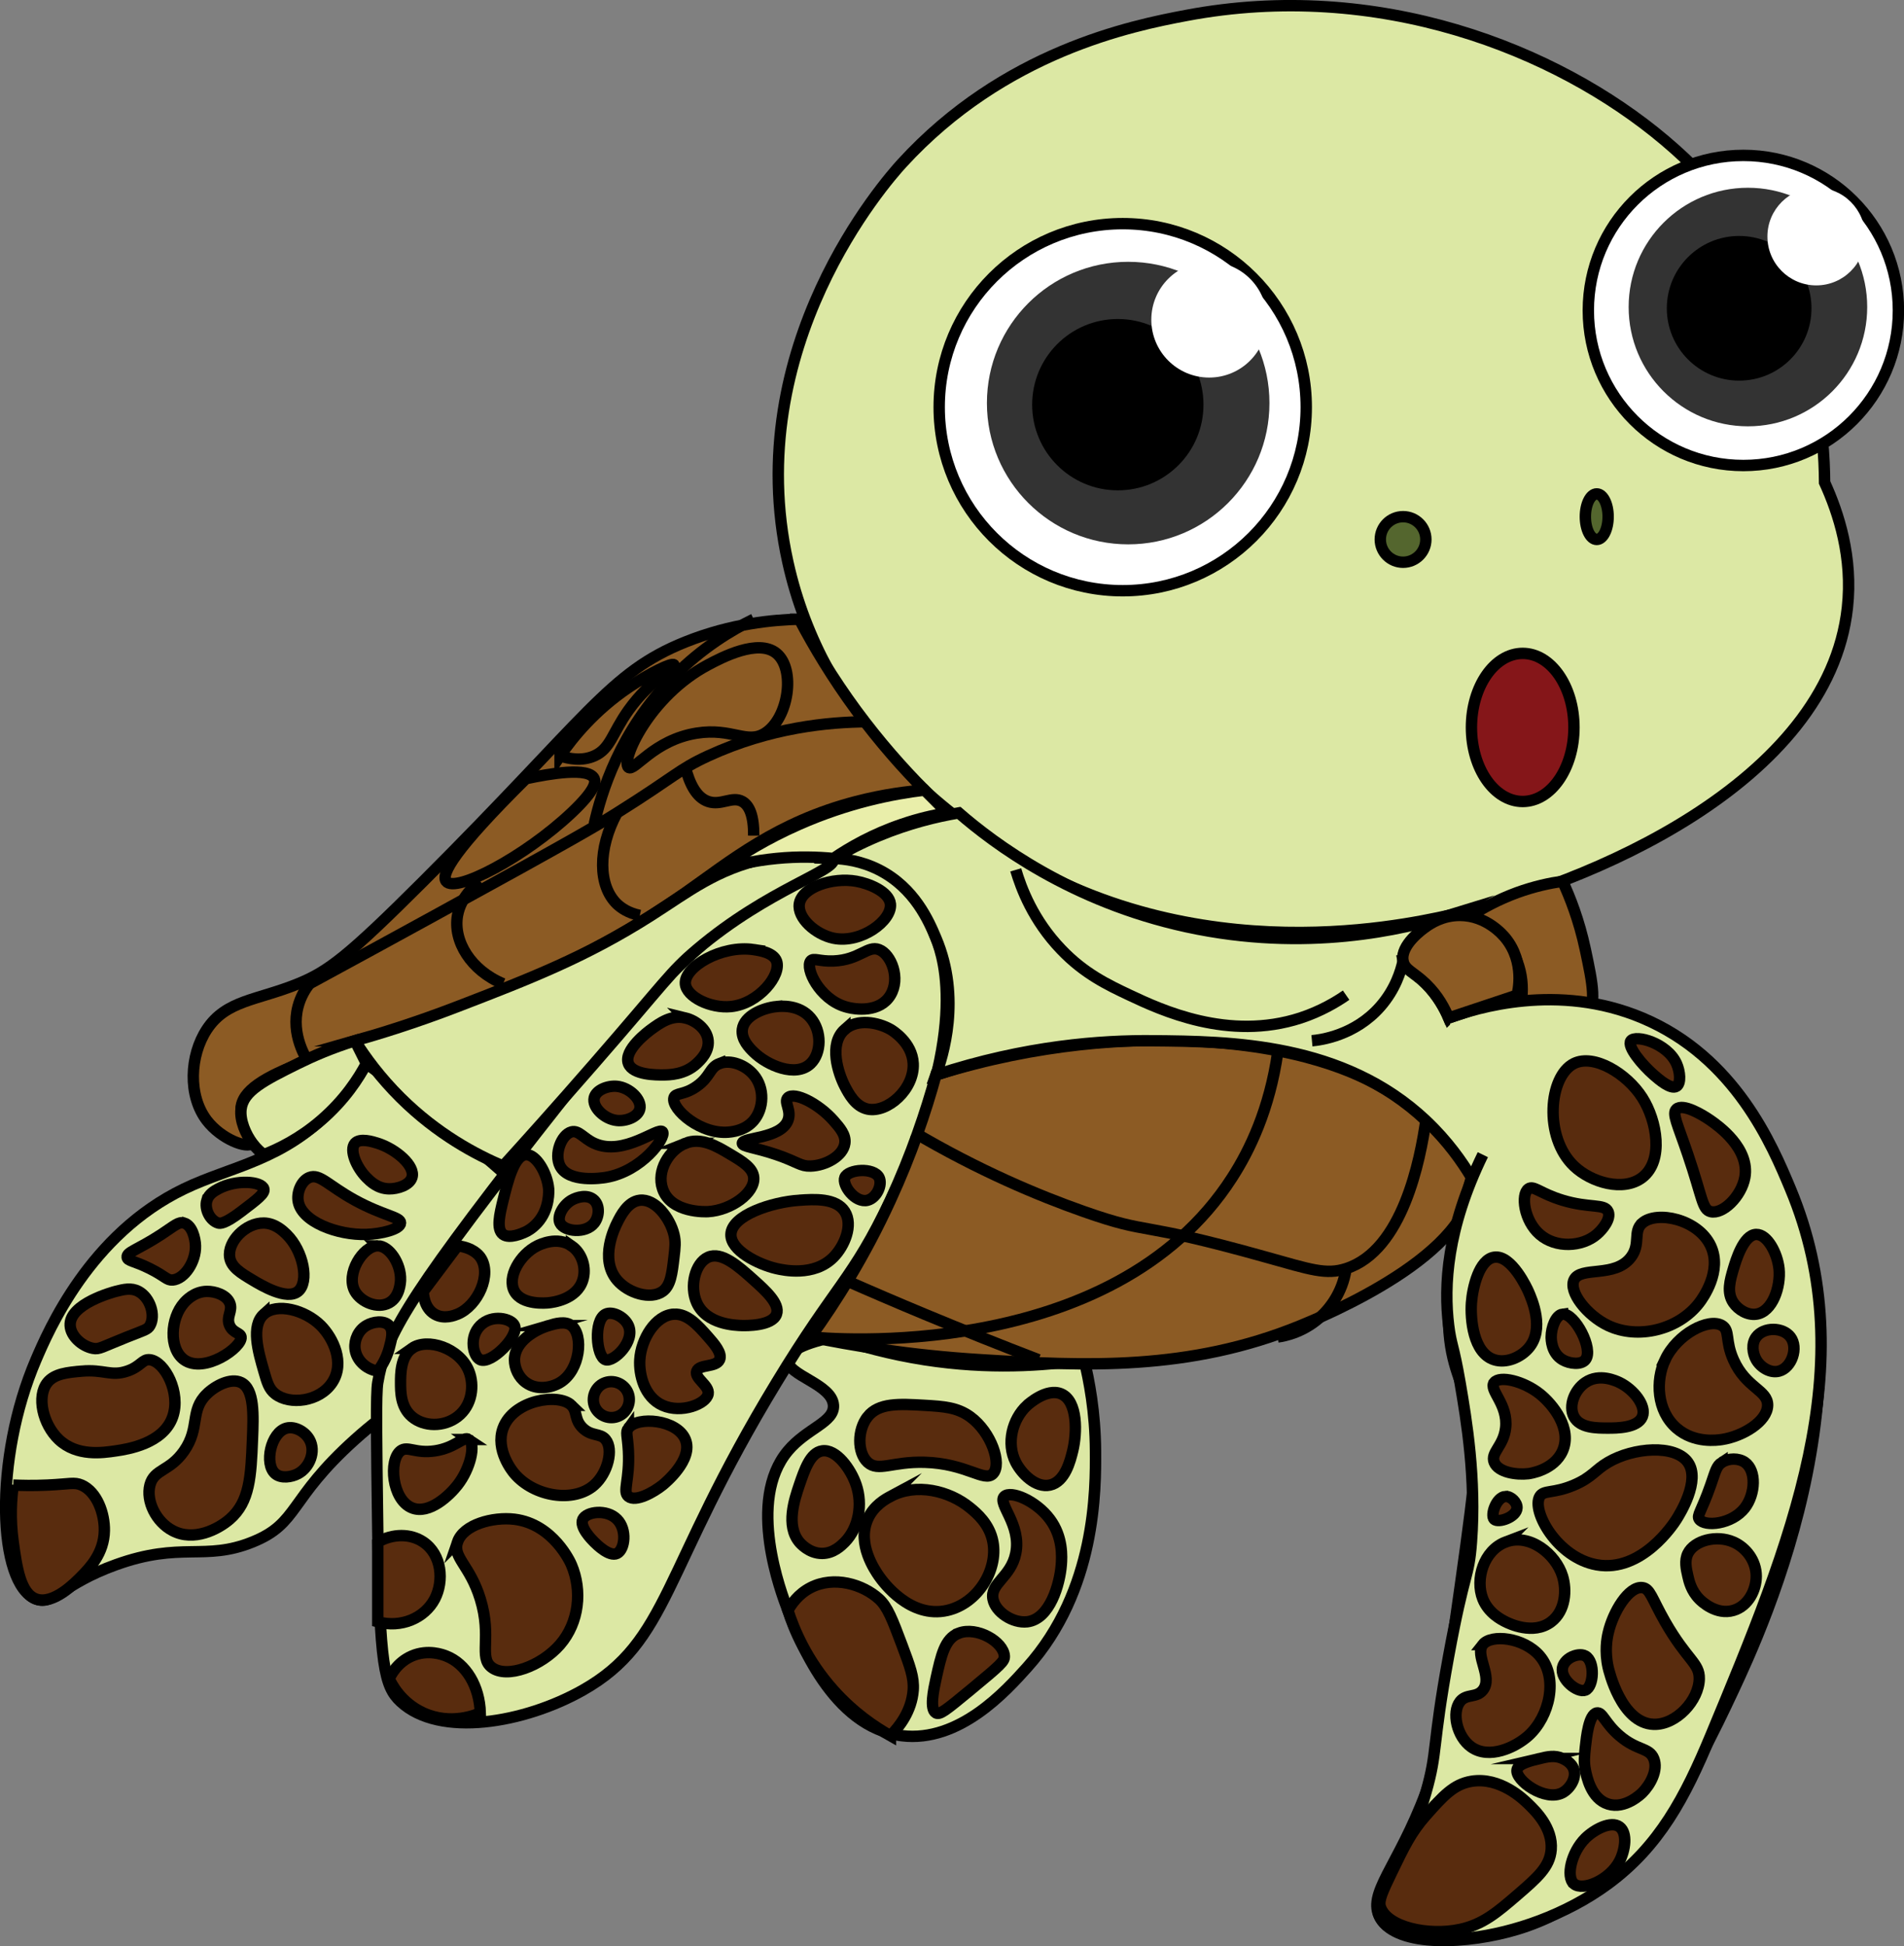 <?xml version="1.0" encoding="UTF-8"?>
<svg id="Layer_2" data-name="Layer 2" xmlns="http://www.w3.org/2000/svg" viewBox="0 0 167.13 170.83">
  <rect x="0" y="0" width="167.13" height="170.83" fill="#808080" stroke="none"/>
  <defs>
    <style>
      .cls-1 {
        fill: none;
      }

      .cls-1, .cls-2, .cls-3, .cls-4, .cls-5, .cls-6, .cls-7, .cls-8 {
        stroke: #000;
        stroke-miterlimit: 10;
      }

      .cls-2 {
        fill: #8c5b24;
      }

      .cls-3 {
        fill: #592c0e;
      }

      .cls-9, .cls-4 {
        fill: #fff;
      }

      .cls-5 {
        fill: #e9eeaa;
      }

      .cls-6 {
        fill: #54662e;
      }

      .cls-10 {
        fill: #333;
      }

      .cls-7 {
        fill: #851619;
      }

      .cls-8 {
        fill: #dce8a4;
      }
    </style>
  </defs>
  <g id="Layer_1-2" data-name="Layer 1">
    <g>
      <path class="cls-8" d="M127.16,80.35c-4.34.95-23.89,5.23-41-7-3.36-2.4-13.88-9.92-17-24-4.21-18.97,8.62-33.49,10-35,8.97-9.81,20.15-12.09,25-13,16.7-3.15,32.38,2.87,42,11,4.78,4.04,7.35,7.98,8,9,5.31,8.36,5.97,16.77,6,21,1.24,2.71,2.49,6.57,2,11-1.69,15.37-22.78,24.33-35,27Z"/>
      <path class="cls-2" d="M70.16,54.35c-2.25.05-5.93.37-10,2-6.7,2.69-8.55,6.57-23,21-6.61,6.6-8.36,7.93-11,9-3.6,1.47-6.3,1.42-8,4-1.52,2.31-1.66,5.84,0,8,1.26,1.64,3.54,2.5,4,2,.42-.45-1.02-1.67-1-3,.04-3.23,8.62-4.95,17-8,4.36-1.59,13.11-4.77,22-11,3.94-2.76,8.02-6.19,15-8,2.47-.64,4.57-.89,6-1-1.89-1.9-3.95-4.22-6-7-2.1-2.86-3.73-5.59-5-8Z"/>
      <path class="cls-2" d="M137.16,77.35c.64,1.37,1.45,3.42,2,6,.65,3.06,1.04,4.91,0,6-1.14,1.19-3.58,1.07-6,0,.2-.52.92-2.61,0-5-1.08-2.8-3.58-3.84-4-4,1-.65,2.34-1.39,4-2,1.51-.55,2.89-.84,4-1Z"/>
      <path class="cls-8" d="M69.16,119.35c-.12,1.38,3.88,2.1,4,4,.09,1.5-2.34,2.01-4,4-3.66,4.39-.59,12.46,0,14,.96,2.51,3.91,10.25,10,11,5.06.62,9.16-3.95,11-6,6.08-6.78,6.02-15.64,6-19-.02-3.41-.56-6.19-1-8-3.55.54-8.39.87-14,0-3.07-.48-5.75-1.22-8-2-3.23.7-3.95,1.44-4,2Z"/>
      <path class="cls-8" d="M32.16,93.35c-.57.98-1.53,2.46-3,4-4.36,4.55-8.85,5-13,7-8.28,3.98-11.92,12.48-13,15-3.74,8.72-3.36,19.7,0,21,1.53.59,2.36-1.33,7-3,5.77-2.08,7.79-.3,12-2,4.09-1.65,3.11-3.71,9-9,5.85-5.25,8.41-4.65,13-10,2.37-2.76,4.34-5.12,4-8-.21-1.79-1.26-3.24-7-8-2.44-2.02-5.45-4.41-9-7Z"/>
      <path class="cls-8" d="M82.16,82.35c-.6-1.54-2.29-5.88-6-7-1.17-.35-4.94-1.1-15,8-4.06,3.68-6.92,6.95-14,16-11.97,15.31-13.33,18.18-14,22-.17.95-.11,4.97,0,13,.16,11.82.57,13.66,2,15,3.42,3.2,10.89,1.89,16-1,7.6-4.31,6.94-10.44,17-27,5.27-8.69,6.66-8.98,10-16,6.9-14.49,4.74-21.09,4-23Z"/>
      <path class="cls-2" d="M82.16,94.35c9.22-2.87,16.97-3.18,22-3,10.09.37,15.17,2.97,17,4,3.28,1.85,7.72,4.35,8,8,.51,6.65-13.13,12.23-15,13-9.81,4.02-19.01,3.55-28,3-6.39-.39-11.58-1.29-15-2,2.27-3.14,4.77-7.14,7-12,1.84-4.01,3.11-7.75,4-11Z"/>
      <path class="cls-8" d="M31.16,91.35c.94,1.5,2.24,3.25,4,5,3.25,3.22,6.65,5.01,9,6,1.86-2.05,4.65-5.15,8-9,6.27-7.2,6.65-8.01,9-10,6.38-5.4,12.35-6.91,12-8-.25-.78-3.47-.56-6,0-4.32.95-6.69,2.89-10,5-5.74,3.66-10.72,5.58-17,8-3.76,1.45-6.92,2.41-9,3Z"/>
      <path class="cls-8" d="M127.16,89.35c2.39-.75,10.23-2.86,18,1,5.74,2.86,8.56,7.54,10,10,10.81,18.51-.58,42.82-3,48-3.34,7.13-8.55,17.86-19,21-4.21,1.27-10.46,1.65-12-1-1.23-2.12,1.55-4.46,4-11,.72-1.91,1.49-7.3,3-18,1.55-10.93,1.62-12.53,1-15-.78-3.11-1.83-4.38-2-8-.16-3.45.59-7.02,1-9,.35-1.66.72-3.03,1-4-.8-1.34-2.07-3.18-4-5-7.27-6.84-17.15-6.94-24-7-4.44-.04-11.13.41-19,3,.58-1.59,2.24-6.71,0-12-.62-1.48-1.87-4.41-5-6-1.56-.79-3.04-.97-4-1,1.15-.68,2.48-1.37,4-2,2.61-1.08,5.02-1.67,7-2,3.07,2.66,9.85,7.79,20,10,10.53,2.29,19.11.2,23-1-3.51,2.04-4.16,3.25-4,4,.14.67.89.86,2,2,1.04,1.06,1.64,2.18,2,3Z"/>
      <path class="cls-8" d="M127.16,89.35c2.42-.88,9.59-3.12,17,0,8.17,3.44,11.41,11.19,13,15,6.49,15.54.09,30.94-7,48-2.24,5.38-4.49,9.68-9,13-7.44,5.47-18.2,6.19-20,3-1.06-1.87,1.86-3.51,4-11,1.06-3.7.51-3.86,2-12,1.41-7.67,1.76-6.76,2-10,.42-5.58-.43-10.69-1-14-.58-3.35-.78-3.24-1-5-.43-3.48-.17-8.5,3-15"/>
      <circle class="cls-6" cx="123.16" cy="47.35" r="2"/>
      <ellipse class="cls-6" cx="140.16" cy="45.35" rx="1" ry="2"/>
      <path class="cls-1" d="M112.16,92.35c-.72,5.01-2.46,8.61-4,11-10.55,16.43-35.71,14.14-37,14"/>
      <path class="cls-1" d="M80.16,99.35c5.78,3.41,10.99,5.59,15,7,6.07,2.13,4.24.7,16,4,3.86,1.08,5.24,1.57,7,1,4.98-1.61,6.51-9.59,7-13"/>
      <path class="cls-1" d="M74.16,112.35c2.29,1.01,4.62,2.01,7,3,3.39,1.41,6.72,2.74,10,4"/>
      <path class="cls-1" d="M112.16,117.35c.59-.08,2.42-.42,4-2,.42-.42,1.68-1.79,2-4"/>
      <path class="cls-1" d="M66.16,54.35c-1.95.95-4.52,2.5-7,5-4.8,4.84-6.42,10.36-7,13"/>
      <path class="cls-1" d="M55.16,67.35c.5.43,2.2-2.4,6-3,3.1-.49,4.4,1.01,6,0,2.07-1.31,2.69-5.61,1-7-1.6-1.32-4.82.37-6,1-5.18,2.74-7.68,8.42-7,9Z"/>
      <path class="cls-1" d="M46.16,68.35c2.11-.45,5.53-1.04,6,0,.13.29.16.96-2,3-4.08,3.85-10.19,7.08-11,6-.47-.63.75-2.81,7-9Z"/>
      <path class="cls-1" d="M49.16,66.35c.76.25,1.92.48,3,0,1.43-.63,1.56-1.97,3-4,1.93-2.71,4.16-3.77,4-4-.15-.22-2.15.74-4,2-2.96,2.01-4.86,4.34-6,6Z"/>
      <path class="cls-1" d="M27.16,86.35c-.35.45-.77,1.12-1,2-.65,2.48.72,4.59,1,5"/>
      <path class="cls-1" d="M42.16,77.35c-.48.35-1.71,1.37-2,3-.4,2.27,1.18,4.83,4,6"/>
      <path class="cls-1" d="M54.16,71.35c-1.71,3.17-1.65,6.41,0,8,.35.33.96.78,2,1"/>
      <path class="cls-1" d="M60.16,67.35c.37,1.45.97,2.65,2,3,1.14.39,2.1-.5,3,0,.63.35,1.01,1.27,1,3"/>
      <path class="cls-3" d="M78.16,79.35c-.12-1.1-1.91-1.81-3-2-2.08-.37-4.79.52-5,2-.17,1.23,1.42,2.67,3,3,2.43.5,5.15-1.55,5-3Z"/>
      <path class="cls-3" d="M66.16,83.35c-2.81-.42-6.12,1.51-6,3,.09,1.14,2.2,2.18,4,2,2.46-.25,4.46-2.79,4-4-.28-.74-1.47-.92-2-1Z"/>
      <path class="cls-3" d="M71.16,84.35c.25-.31.75.05,2,0,2.28-.09,3-1.39,4-1,1.07.41,1.9,2.52,1,4-.92,1.52-3.01,1.31-4,1-2.23-.69-3.51-3.35-3-4Z"/>
      <path class="cls-3" d="M68.16,88.35c.38-.04,1.99-.19,3,1,.99,1.17.95,3.08,0,4-1.3,1.26-3.82.16-5-1-.35-.34-1.12-1.1-1-2,.16-1.21,1.85-1.89,3-2Z"/>
      <path class="cls-3" d="M74.16,90.35c1.09-.95,2.89-.63,4,0,.14.08,1.91,1.13,2,3,.11,2.25-2.26,4.36-4,4-1.08-.23-1.66-1.35-2-2-.58-1.12-1.45-3.73,0-5Z"/>
      <path class="cls-3" d="M60.16,89.35c.87.21,1.91.95,2,2,.09.98-.69,1.71-1,2-1.05.98-2.4,1-3,1-.5,0-2.61.02-3-1-.45-1.18,1.75-2.82,2-3,.74-.54,1.76-1.29,3-1Z"/>
      <path class="cls-3" d="M63.16,93.35c.96-.37,2.26.12,3,1,.99,1.18.88,2.97,0,4-.68.8-1.65.95-2,1-2.6.37-5.29-2.05-5-3,.14-.46.87-.2,2-1,1.21-.85,1.11-1.66,2-2Z"/>
      <path class="cls-3" d="M69.16,96.35c.57-.55,2.69.52,4,2,.56.64,1.1,1.25,1,2-.15,1.13-1.7,1.96-3,2-.91.03-1.1-.35-3-1-1.91-.65-3-.7-3-1,0-.53,3.36-.38,4-2,.35-.89-.39-1.62,0-2Z"/>
      <path class="cls-3" d="M74.16,103.35c-.27.67.92,2.28,2,2,.8-.21,1.32-1.37,1-2-.46-.9-2.71-.73-3,0Z"/>
      <path class="cls-3" d="M54.16,95.35c-.8-.08-1.83.31-2,1-.2.83.89,1.89,2,2,.8.08,1.83-.31,2-1,.2-.83-.89-1.89-2-2Z"/>
      <path class="cls-3" d="M58.16,99.35c-.35-.5-3.4,2.19-6,1-.96-.44-1.35-1.17-2-1-.88.24-1.54,1.95-1,3,.77,1.5,3.68,1.05,4,1,3.2-.53,5.33-3.54,5-4Z"/>
      <path class="cls-3" d="M60.16,100.35c-1.41.56-2.55,2.39-2,4,.73,2.16,3.84,2.01,4,2,2.01-.12,4.12-1.64,4-3-.07-.84-.99-1.4-2-2-1.23-.74-2.6-1.56-4-1Z"/>
      <path class="cls-3" d="M70.16,105.35c1.28-.09,3.23-.22,4,1,.74,1.18-.03,3.02-1,4-1.73,1.74-4.42,1.13-5,1-1.65-.38-4.04-1.61-4-3,.05-1.68,3.59-2.84,6-3Z"/>
      <path class="cls-3" d="M62.16,110.35c-1.15.51-1.65,2.56-1,4,.86,1.9,3.35,1.98,4,2,.27,0,2.62.06,3-1,.33-.92-1.01-2.11-2-3-1.36-1.22-2.82-2.52-4-2Z"/>
      <path class="cls-3" d="M56.16,105.35c-1.06.12-1.68,1.35-2,2-.17.35-1.57,3.13,0,5,1,1.18,2.97,1.74,4,1,.71-.51.83-1.55,1-3,.1-.83.16-1.35,0-2-.35-1.45-1.66-3.16-3-3Z"/>
      <path class="cls-3" d="M46.16,101.35c.89-.05,1.87,1.59,2,3,0,.09.14,1.75-1,3-.45.49-.91.73-1.08.8-.2.09-1.35.62-1.92.2-.62-.46-.29-1.81,0-3,.4-1.63.96-3.94,2-4Z"/>
      <path class="cls-3" d="M50.16,109.35c.97.67,1.32,1.97,1,3-.53,1.73-2.69,1.97-3,2-.19.02-2.32.23-3-1-.69-1.24.49-3.25,2-4,.25-.12,1.75-.86,3,0Z"/>
      <path class="cls-3" d="M59.16,115.35c-1.62.08-2.89,2.18-3,4-.08,1.3.39,3.28,2,4,1.65.74,3.84-.12,4-1,.13-.75-1.23-1.37-1-2,.23-.63,1.69-.31,2-1,.26-.58-.5-1.43-1-2-.9-1.02-1.82-2.06-3-2Z"/>
      <path class="cls-3" d="M40.16,109.35c1.35.16,1.87.82,2,1,1.05,1.48-.2,4.26-2,5-.25.1-1.17.48-2,0-1-.58-1-1.92-1-2,1-1.33,2-2.67,3-4Z"/>
      <path class="cls-3" d="M36.16,118.35c1.35-.95,4.19-.04,5,2,.49,1.23.31,3-1,4-1.2.92-2.95.89-4,0-1-.85-1-2.18-1-3,0-.71,0-2.3,1-3Z"/>
      <path class="cls-3" d="M48.16,116.35c-1.11.33-2.98,1.34-3,3,0,.73.35,1.53,1,2,.96.7,2.24.46,3,0,1.79-1.08,2.07-4.18,1-5-.55-.42-1.39-.18-2,0Z"/>
      <path class="cls-3" d="M42.16,116.35c-1.03,1.03-.62,2.73,0,3,.94.42,3.42-2.06,3-3-.27-.62-1.97-1.03-3,0Z"/>
      <path class="cls-3" d="M53.16,115.35c.6-.3,1.66.24,2,1,.62,1.39-1.28,3.22-2,3-.83-.25-1.07-3.47,0-4Z"/>
      <path class="cls-3" d="M50.16,123.35c-1.13-1.1-5.09-.48-6,2-.71,1.93.85,3.83,1,4,1.72,2.02,5.2,2.59,7,1,1.2-1.06,1.71-3.15,1-4-.48-.58-1.22-.25-2-1-.77-.74-.46-1.47-1-2Z"/>
      <path class="cls-3" d="M53.16,121.35c.82-.27,1.73.18,2,1s-.18,1.73-1,2-1.73-.18-2-1,.18-1.73,1-2Z"/>
      <path class="cls-3" d="M55.16,125.35c.8-1.06,4.28-.76,5,1,.73,1.78-1.85,3.88-2,4-.8.64-2.36,1.51-3,1-.54-.44.13-1.42,0-4-.07-1.33-.27-1.64,0-2Z"/>
      <path class="cls-3" d="M41.16,126.35c-.48-.33-1.16.73-3,1-1.71.25-2.39-.47-3,0-1.05.81-.77,4.28,1,5,1.53.62,3.32-1.13,4-2,1.15-1.47,1.6-3.58,1-4Z"/>
      <path class="cls-3" d="M33.16,135.35c1.32-.75,2.88-.76,4,0,1.62,1.09,1.83,3.41,1,5-.89,1.69-2.98,2.57-5,2v-7Z"/>
      <path class="cls-3" d="M40.16,135.35c.52-1.53,3.09-2.23,5-2,3.41.42,4.93,3.82,5,4,.96,2.25.68,5.06-1,7-1.64,1.89-4.67,3.02-6,2-1.17-.89.04-2.61-1-6-.91-2.97-2.46-3.66-2-5Z"/>
      <path class="cls-3" d="M34.16,147.35c.13-.29.68-1.43,2-2,1.42-.61,2.72-.11,3,0,1.75.68,2.93,2.66,3,5-.36.16-2.58,1.1-5,0-1.96-.89-2.79-2.54-3-3Z"/>
      <path class="cls-3" d="M51.16,133.35c.33-.68,2.09-.91,3,0s.68,2.67,0,3c-.68.32-1.79-.79-2-1s-1.32-1.32-1-2Z"/>
      <path class="cls-3" d="M50.16,105.35c.48-.28,1.43-.56,2,0,.53.53.41,1.48,0,2-.74.95-2.62.77-3,0-.29-.58.26-1.57,1-2Z"/>
      <path class="cls-3" d="M31.16,100.35c.44-.49,1.56-.14,2,0,1.58.5,3.32,1.97,3,3-.21.68-1.26,1.01-2,1-1.03-.01-1.68-.68-2-1-.86-.87-1.53-2.41-1-3Z"/>
      <path class="cls-3" d="M31.16,105.35c-2.35-1.29-3.1-2.36-4-2-.68.27-1.09,1.22-1,2,.22,1.89,3.5,3.08,6,3,1.31-.04,2.97-.45,3-1,.03-.53-1.51-.64-4-2Z"/>
      <path class="cls-3" d="M33.16,109.35c-1.29-.01-2.86,2.47-2,4,.53.94,1.99,1.56,3,1,.94-.52.99-1.8,1-2,.05-1.42-.98-2.99-2-3Z"/>
      <path class="cls-3" d="M34.16,116.35c-.46-.48-1.41-.35-2,0-.7.41-1.07,1.24-1,2,.09.98.91,1.82,2,2,.3-.39.74-1.06,1-2,.21-.78.42-1.55,0-2Z"/>
      <path class="cls-3" d="M25.16,108.35c-.3-.29-1-.98-2-1-1.6-.03-3.2,1.63-3,3,.13.88.98,1.39,2,2,.8.48,3.01,1.8,4,1,1-.81.48-3.54-1-5Z"/>
      <path class="cls-3" d="M16.16,107.35c.7.21.98,1.31,1,2,.04,1.4-.96,2.91-2,3-.52.04-.62-.31-2-1-1.4-.7-1.96-.66-2-1-.06-.45.95-.66,3-2,1.17-.77,1.52-1.14,2-1Z"/>
      <path class="cls-3" d="M18.16,113.35c-1.12.01-1.84.82-2,1-1.21,1.36-1.35,4.03,0,5,1.78,1.27,5.14-1.11,5-2-.06-.37-.7-.34-1-1-.35-.77.31-1.29,0-2-.3-.7-1.29-1.01-2-1Z"/>
      <path class="cls-3" d="M23.16,115.35c1.14-1.02,3.62-.38,5,1,1.08,1.08,2.14,3.27,1,5-1.12,1.7-3.74,1.99-5,1-.54-.42-.71-.98-1-2-.49-1.69-1.15-3.97,0-5Z"/>
      <path class="cls-3" d="M12.16,113.35c-.64-.34-1.29-.18-2,0-.18.05-4.11,1.08-4,3,.05.93,1.04,1.82,2,2,.57.11.76-.11,3-1,1.54-.61,1.79-.64,2-1,.51-.88.03-2.45-1-3Z"/>
      <path class="cls-3" d="M7.16,120.35c-1.21.11-2.37.21-3,1-.97,1.22-.4,3.67,1,5,1.59,1.51,3.85,1.17,5,1,1.03-.15,4.18-.63,5-3,.73-2.11-.7-4.85-2-5-.67-.08-.78.59-2,1-1.42.48-2.03-.17-4,0Z"/>
      <path class="cls-3" d="M18.16,122.35c.76-.74,2.1-1.43,3-1,1.18.57,1.09,2.85,1,5-.13,3.19-.22,5.47-2,7-1.02.88-3.14,1.98-5,1-1.46-.76-2.36-2.59-2-4,.37-1.43,1.74-1.18,3-3,1.43-2.06.48-3.53,2-5Z"/>
      <path class="cls-3" d="M25.16,125.35c-1.39.36-1.99,3.15-1,4,.52.45,1.44.3,2,0,1.01-.54,1.59-1.95,1-3-.39-.7-1.28-1.18-2-1Z"/>
      <path class="cls-3" d="M1.16,130.35c.69.03,1.73.06,3,0,1.97-.09,2.35-.28,3,0,1.37.6,2.03,2.53,2,4-.03,1.99-1.31,3.3-2,4-.58.59-2.48,2.54-4,2-1.37-.49-1.69-2.76-2-5-.29-2.08-.16-3.83,0-5Z"/>
      <path class="cls-3" d="M18.16,105.35c.17-.54.65-.81,1-1,1.57-.85,3.81-.67,4,0,.12.4-.59.93-2,2-1.46,1.11-1.85,1.04-2,1-.71-.2-1.24-1.22-1-2Z"/>
      <path class="cls-3" d="M76.16,124.35c.98-1.23,2.76-1.13,5-1,1.67.1,2.85.17,4,1,1.87,1.36,2.8,4.17,2,5-.75.78-2.32-.9-6-1-2.84-.08-4.06.86-5,0-.93-.86-.9-2.87,0-4Z"/>
      <path class="cls-3" d="M70.16,130.35c.46-1.34.96-2.84,2-3,1.24-.2,2.54,1.61,3,3,.57,1.69.23,3.75-1,5-.3.3-.99,1-2,1-1.15,0-1.91-.89-2-1-1.2-1.45-.42-3.75,0-5Z"/>
      <path class="cls-3" d="M78.16,131.35c2.26-1.21,5.17-.51,7,1,.55.45,1.71,1.41,2,3,.45,2.44-1.32,5.38-4,6-3.27.75-5.63-2.47-6-3-.33-.48-1.96-2.81-1-5,.53-1.22,1.61-1.79,2-2Z"/>
      <path class="cls-3" d="M90.16,123.35c-1.3,1.2-1.85,3.33-1,5,.52,1.01,1.76,2.27,3,2,1.34-.29,1.79-2.15,2-3,.38-1.55.46-4.36-1-5-1.28-.56-2.91.92-3,1Z"/>
      <path class="cls-3" d="M88.16,131.35c.57-.55,2.79.37,4,2,1.16,1.56,1.05,3.31,1,4-.13,1.67-.99,4.77-3,5-1.25.14-2.78-.84-3-2-.26-1.39,1.57-1.9,2-4,.52-2.54-1.64-4.38-1-5Z"/>
      <path class="cls-3" d="M78.16,152.35c-1.34-.75-3.21-2-5-4-2.36-2.64-3.47-5.35-4-7,.29-.52.89-1.43,2-2,2.05-1.05,4.57-.3,6,1,.75.69,1.17,1.79,2,4,.72,1.92,1.08,2.88,1,4-.14,1.84-1.22,3.22-2,4Z"/>
      <path class="cls-3" d="M84.16,143.35c-1.23.47-1.55,1.95-2,4-.21.97-.58,2.68,0,3,.34.18.81-.19,3-2,2.73-2.26,3.03-2.53,3-3-.08-1.25-2.41-2.61-4-2Z"/>
      <path class="cls-3" d="M138.16,93.35c1.74-.87,4.64.86,6,3,1.29,2.03,1.9,5.53,0,7-1.65,1.27-4.48.45-6-1-2.67-2.55-2.21-7.9,0-9Z"/>
      <path class="cls-3" d="M147.16,97.35c-.42.38.09,1.31,1,4,1.29,3.8,1.25,4.81,2,5,1.05.26,2.69-1.32,3-3,.46-2.56-2.33-4.53-3-5-.73-.51-2.43-1.52-3-1Z"/>
      <path class="cls-3" d="M143.16,91.35c-.38.49,1.01,2.14,2,3,.45.39,1.5,1.31,2,1,.41-.26.32-1.29,0-2-.82-1.81-3.58-2.55-4-2Z"/>
      <path class="cls-3" d="M134.16,104.35c-.68.49-.39,2.8,1,4,1.4,1.22,3.7,1.11,5,0,.51-.43,1.27-1.37,1-2-.31-.72-1.63-.28-4-1-1.95-.59-2.54-1.33-3-1Z"/>
      <path class="cls-3" d="M144.16,107.35c1.27-1.1,4.89-.36,6,2,1.04,2.21-.7,4.61-1,5-1.82,2.38-5.38,3.24-8,2-1.87-.89-3.47-2.95-3-4,.55-1.24,3.6-.15,5-2,.89-1.18.15-2.26,1-3Z"/>
      <path class="cls-3" d="M154.16,108.35c.97-.02,1.85,1.63,2,3,.17,1.62-.59,3.8-2,4-.77.11-1.58-.39-2-1-.62-.91-.3-1.97,0-3,.21-.7.88-2.98,2-3Z"/>
      <path class="cls-3" d="M131.16,110.35c-1.32.19-1.9,2.65-2,4-.1,1.41.14,4.41,2,5,1.06.34,2.31-.21,3-1,1.47-1.67.3-4.31,0-5-.08-.18-1.46-3.23-3-3Z"/>
      <path class="cls-3" d="M137.16,115.35c1.05-.12,2.76,3.08,2,4-.37.46-1.37.37-2,0-1-.59-1-1.81-1-2,0-.83.41-1.93,1-2Z"/>
      <path class="cls-3" d="M146.16,119.35c1.06-2.27,3.84-3.7,5-3,.71.43.25,1.31,1,3,1.1,2.49,3.02,2.65,3,4-.03,1.43-2.19,2.72-4,3-.39.06-2.43.37-4-1-1.74-1.52-1.85-4.18-1-6Z"/>
      <path class="cls-3" d="M154.16,117.35c.66-.89,2.33-.88,3,0,.72.95.11,2.71-1,3-.75.2-1.6-.31-2-1-.32-.56-.44-1.41,0-2Z"/>
      <path class="cls-3" d="M131.16,121.35c.49-.63,2.58-.13,4,1,1.17.93,2.85,3.06,2,5-.75,1.7-2.89,1.99-3,2-1.02.12-2.64-.1-3-1-.34-.86.81-1.4,1-3,.25-2.11-1.51-3.34-1-4Z"/>
      <path class="cls-3" d="M139.16,121.35c1.24-.85,2.72-.13,3,0,1.22.59,2.39,2.03,2,3-.41,1-2.28,1-3,1-1.04,0-2.47,0-3-1-.5-.95.04-2.35,1-3Z"/>
      <path class="cls-3" d="M141.16,128.35c2.23-1.31,5.88-1.58,7,0,1.14,1.6-.73,4.57-1,5-.24.39-3.05,4.7-7,4-3.48-.62-5.75-4.75-5-6,.35-.59,1.19-.23,3-1,1.58-.67,1.85-1.33,3-2Z"/>
      <path class="cls-3" d="M151.16,128.35c.58-.37,1.45-.38,2,0,1.03.72.93,2.79,0,4-1.13,1.46-3.52,1.68-4,1-.24-.34.18-.66,1-3,.43-1.23.5-1.68,1-2Z"/>
      <path class="cls-3" d="M152.16,135.35c1.1.48,2,1.63,2,3,0,1.21-.7,2.62-2,3-1.52.45-2.82-.81-3-1-.7-.71-.9-1.55-1-2-.15-.65-.31-1.37,0-2,.57-1.15,2.52-1.65,4-1Z"/>
      <path class="cls-3" d="M132.16,135.35c2.12-.8,4.41,1.06,5,3,.36,1.18.29,3.02-1,4-1.58,1.2-3.72.14-4,0-.36-.18-1.5-.75-2-2-.69-1.74.08-4.27,2-5Z"/>
      <path class="cls-3" d="M132.16,131.35c.48-.02,1.02.52,1,1-.03.81-1.64,1.36-2,1s.19-1.97,1-2Z"/>
      <path class="cls-3" d="M144.16,139.35c-1.18-.14-2.57,2.1-3,4-.11.48-.31,1.6,0,3,.05.22,1.13,4.91,4,5,1.99.06,3.97-2.12,4-4,.02-1.4-1.05-1.6-3-5-1.19-2.09-1.31-2.92-2-3Z"/>
      <path class="cls-3" d="M130.16,144.35c.73-.93,3.6-.64,5,1,1.64,1.93.87,5.31-1,7-1.16,1.04-3.44,2.09-5,1-1.3-.91-1.74-3.05-1-4,.56-.71,1.43-.29,2-1,.92-1.15-.73-3.06,0-4Z"/>
      <path class="cls-3" d="M139.16,153.35c-.08.76-.14,1.3,0,2,.11.58.5,2.53,2,3,1.49.47,2.88-.88,3-1,.68-.68,1.42-1.98,1-3-.4-.98-1.45-.67-3-2-1.3-1.11-1.49-2.1-2-2-.69.14-.9,2.07-1,3Z"/>
      <path class="cls-3" d="M138.16,145.35c.12-.04.62-.21,1,0,.87.48.74,2.7,0,3-.68.27-2.24-.95-2-2,.1-.45.53-.84,1-1Z"/>
      <path class="cls-3" d="M125.16,159.35c1.5-1.69,2.43-2.74,4-3,2.52-.41,4.56,1.57,5,2,.63.61,2.15,2.09,2,4-.12,1.52-1.24,2.48-3,4-1.71,1.47-2.98,2.57-5,3-2.79.6-6.45-.2-7-2-.17-.56.22-1.38,1-3,1.09-2.26,1.71-3.54,3-5Z"/>
      <path class="cls-3" d="M138.16,165.35c-.73-.62-.22-2.79,1-4,.78-.77,2.25-1.56,3-1,.72.53.49,2.06,0,3-.88,1.69-3.22,2.66-4,2Z"/>
      <path class="cls-3" d="M135.16,154.35c.68-.16,1.32-.31,2,0,.18.08.82.37,1,1,.22.76-.36,1.65-1,2-1.53.82-4.16-1.09-4-2,.09-.54,1.18-.8,2-1Z"/>
      <path class="cls-1" d="M123.16,84.35c-.19.87-.67,2.48-2,4-2.24,2.55-5.24,2.93-6,3"/>
      <path class="cls-1" d="M89.16,76.35c.47,1.6,1.52,4.42,4,7,2.02,2.11,4.05,3.08,6,4,2.74,1.29,8.67,4.06,15,2,1.79-.59,3.15-1.41,4-2"/>
      <ellipse class="cls-7" cx="133.66" cy="63.85" rx="4.5" ry="6.5"/>
      <path class="cls-1" d="M27.16,86.35c4.37-2.37,8.1-4.41,11-6,12.54-6.87,14.33-7.95,16-9,5.24-3.29,5.38-3.79,8-5,5.43-2.5,10.55-2.98,14-3"/>
      <path class="cls-8" d="M22.16,100.35c.35.47.72.79,1,1,1.27-.5,3.13-1.39,5-3,2.1-1.8,3.33-3.73,4-5-.33-.67-.67-1.33-1-2-2.03.63-3.7,1.36-5,2-3.01,1.49-4.81,2.41-5,4-.12,1,.41,2.21,1,3Z"/>
      <path class="cls-5" d="M73.16,75.35c1.47-1,3.47-2.14,6-3,1.46-.5,2.81-.81,4-1-.67-.67-1.33-1.33-2-2-2.88.34-6.75,1.13-11,3-2.85,1.25-5.18,2.69-7,4,1.34-.41,3.03-.81,5-1,1.93-.19,3.63-.13,5,0Z"/>
      <path class="cls-2" d="M123.16,84.35c-.27-1.4,1.75-2.83,2-3,.39-.28,1.47-1.01,3-1,2.34.01,3.78,1.73,4,2,1.72,2.13,1.08,4.72,1,5-1,.33-2,.67-3,1s-2,.67-3,1c-.33-.8-.91-1.95-2-3-1.08-1.04-1.85-1.21-2-2Z"/>
      <circle class="cls-4" cx="98.55" cy="35.74" r="16.11"/>
      <circle class="cls-10" cx="99.03" cy="35.38" r="12.4"/>
      <circle cx="98.12" cy="35.52" r="7.52"/>
      <circle class="cls-9" cx="106.14" cy="28.06" r="5.08"/>
      <circle class="cls-4" cx="153.03" cy="27.25" r="13.61"/>
      <circle class="cls-10" cx="153.43" cy="26.95" r="10.47"/>
      <circle cx="152.66" cy="27.06" r="6.35"/>
      <circle class="cls-9" cx="159.43" cy="20.76" r="4.29"/>
    </g>
  </g>
</svg>